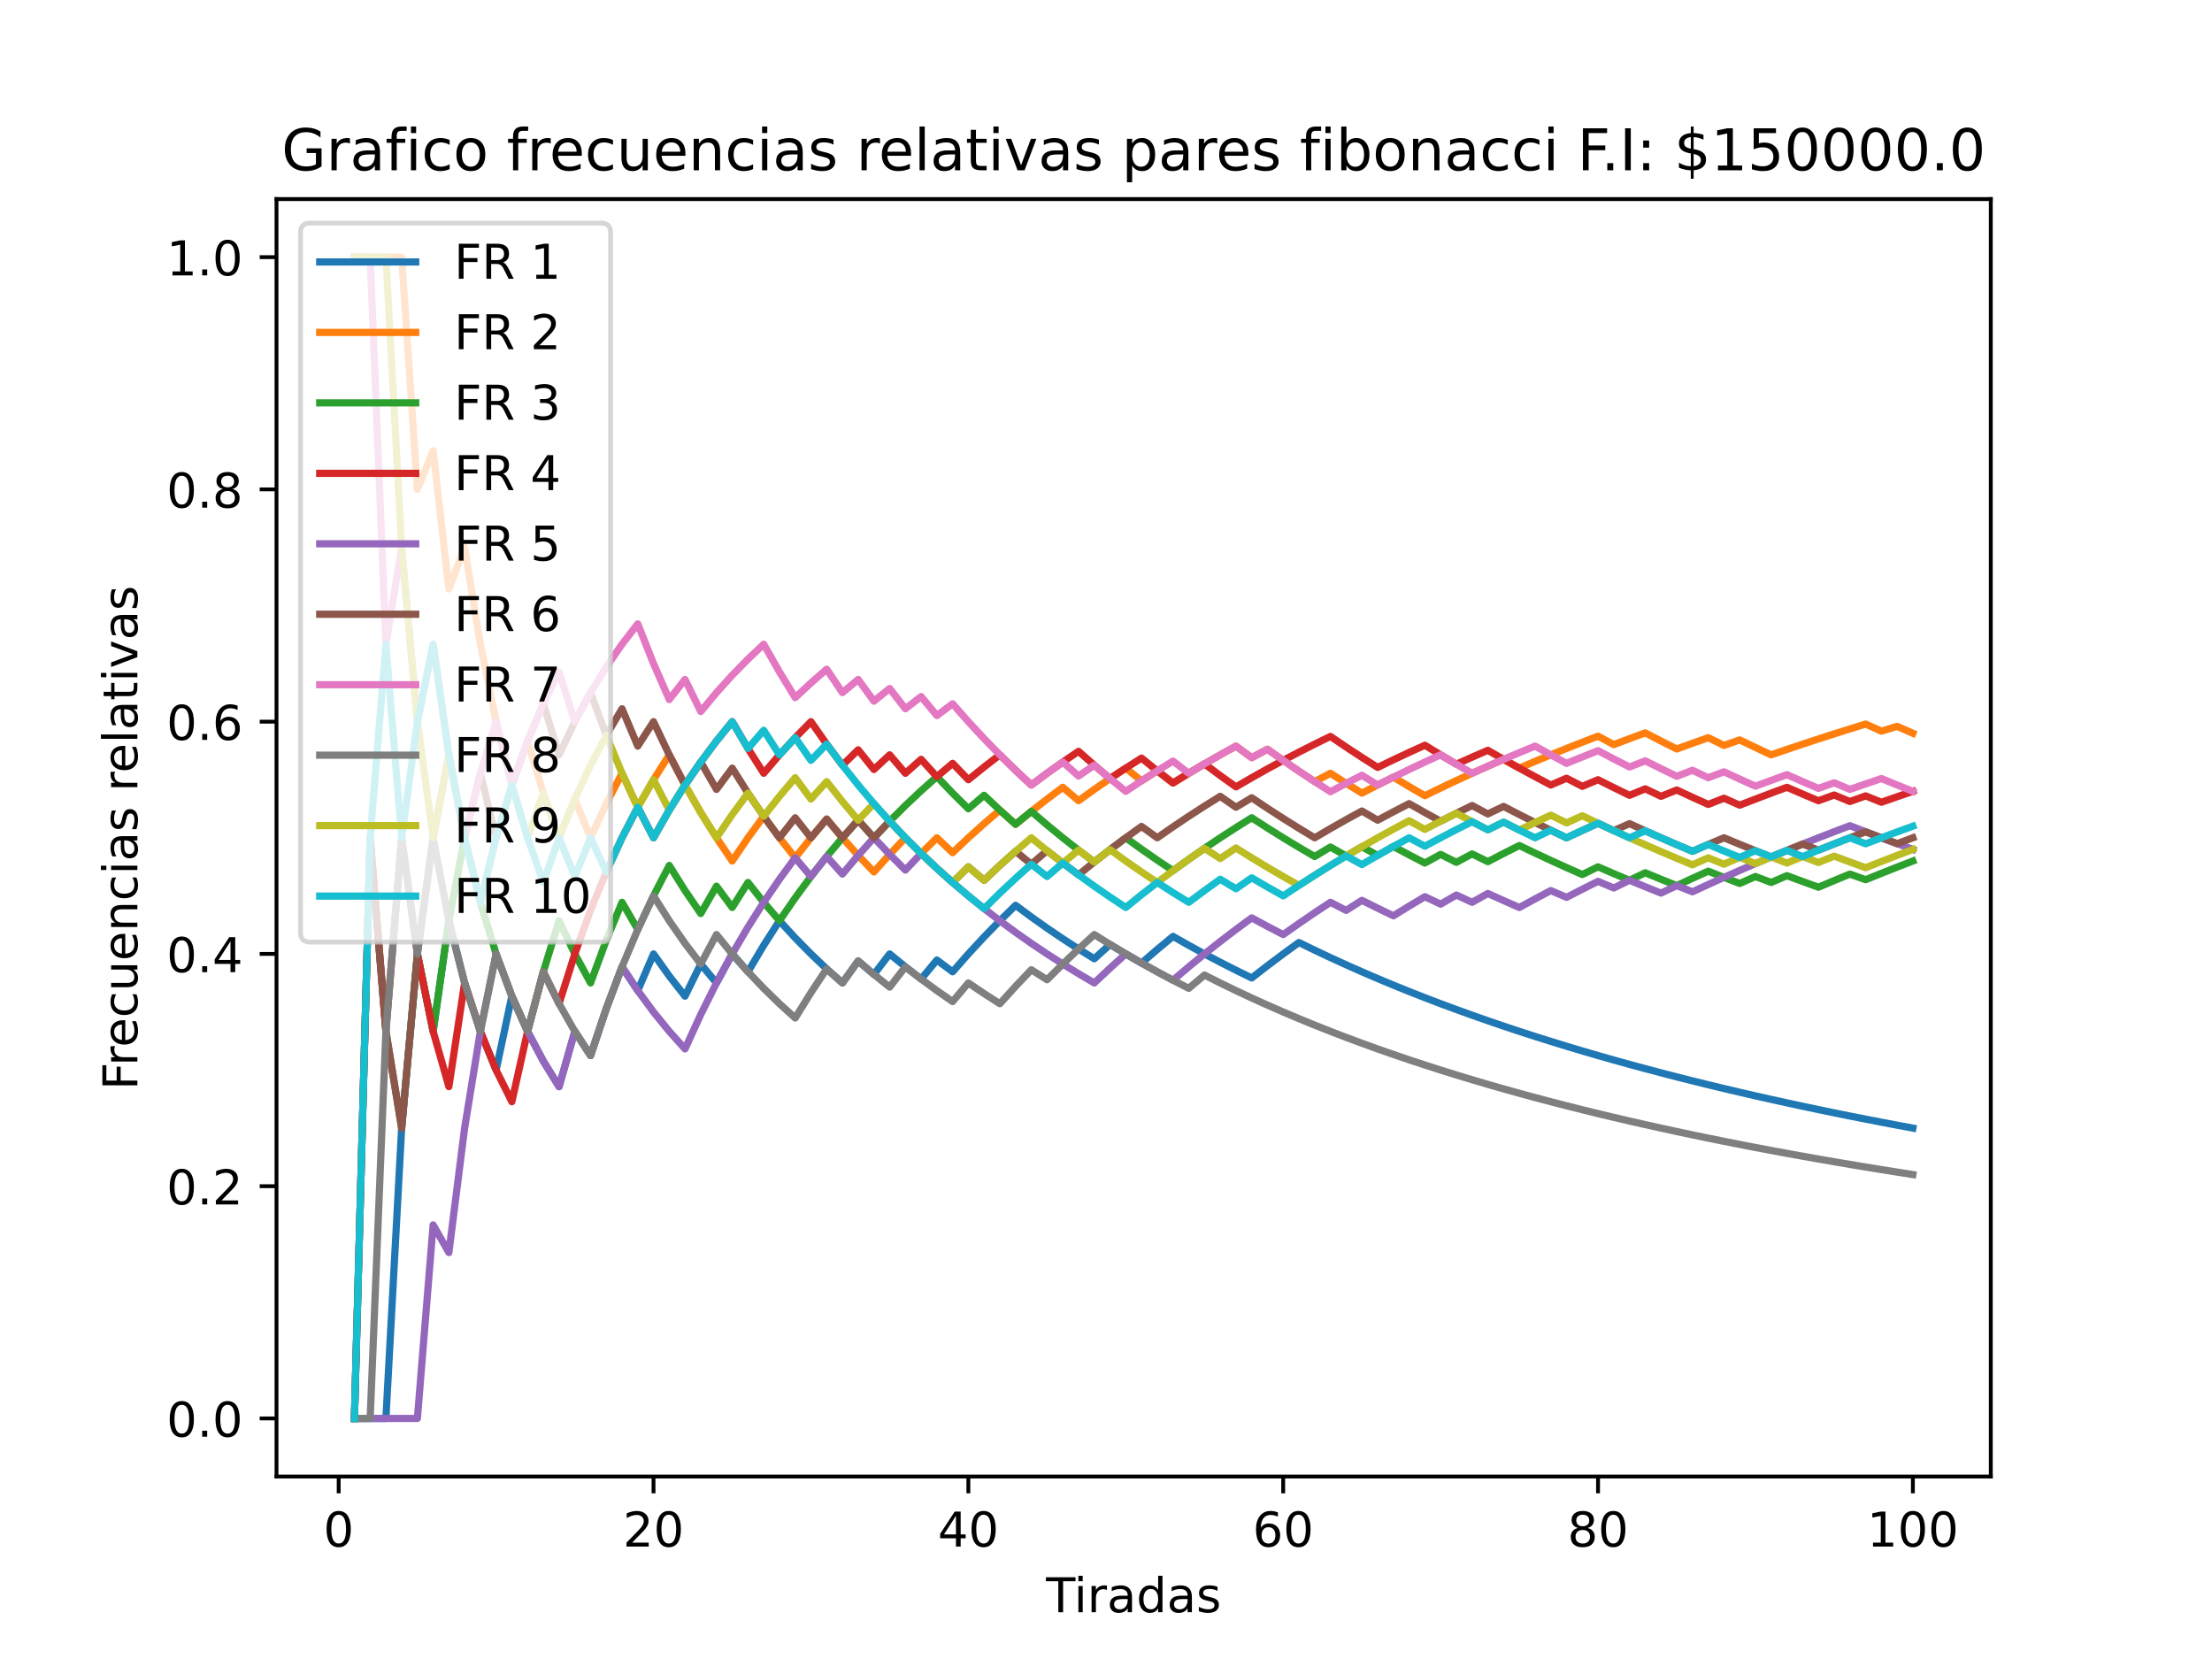 <?xml version="1.0" encoding="utf-8" standalone="no"?>
<!DOCTYPE svg PUBLIC "-//W3C//DTD SVG 1.1//EN"
  "http://www.w3.org/Graphics/SVG/1.1/DTD/svg11.dtd">
<!-- Created with matplotlib (https://matplotlib.org/) -->
<svg height="345.6pt" version="1.1" viewBox="0 0 460.8 345.6" width="460.8pt" xmlns="http://www.w3.org/2000/svg" xmlns:xlink="http://www.w3.org/1999/xlink">
 <defs>
  <style type="text/css">*{stroke-linecap:butt;stroke-linejoin:round;}</style>
 </defs>
 <g id="figure_1">
  <g id="patch_1">
   <path d="M 0 345.6 
L 460.8 345.6 
L 460.8 0 
L 0 0 
z
" style="fill:#ffffff;"/>
  </g>
  <g id="axes_1">
   <g id="patch_2">
    <path d="M 57.6 307.584 
L 414.72 307.584 
L 414.72 41.472 
L 57.6 41.472 
z
" style="fill:#ffffff;"/>
   </g>
   <g id="matplotlib.axis_1">
    <g id="xtick_1">
     <g id="line2d_1">
      <defs>
       <path d="M 0 0 
L 0 3.5 
" id="mc98717c8e4" style="stroke:#000000;stroke-width:0.8;"/>
      </defs>
      <g>
       <use style="stroke:#000000;stroke-width:0.8;" x="70.553" xlink:href="#mc98717c8e4" y="307.584"/>
      </g>
     </g>
     <g id="text_1">
      <!-- 0 -->
      <g transform="translate(67.372 322.182)scale(0.1 -0.1)">
       <defs>
        <path d="M 31.781 66.406 
Q 24.172 66.406 20.328 58.906 
Q 16.5 51.422 16.5 36.375 
Q 16.5 21.391 20.328 13.891 
Q 24.172 6.391 31.781 6.391 
Q 39.453 6.391 43.281 13.891 
Q 47.125 21.391 47.125 36.375 
Q 47.125 51.422 43.281 58.906 
Q 39.453 66.406 31.781 66.406 
z
M 31.781 74.219 
Q 44.047 74.219 50.516 64.516 
Q 56.984 54.828 56.984 36.375 
Q 56.984 17.969 50.516 8.266 
Q 44.047 -1.422 31.781 -1.422 
Q 19.531 -1.422 13.062 8.266 
Q 6.594 17.969 6.594 36.375 
Q 6.594 54.828 13.062 64.516 
Q 19.531 74.219 31.781 74.219 
z
" id="DejaVuSans-48"/>
       </defs>
       <use xlink:href="#DejaVuSans-48"/>
      </g>
     </g>
    </g>
    <g id="xtick_2">
     <g id="line2d_2">
      <g>
       <use style="stroke:#000000;stroke-width:0.8;" x="136.14" xlink:href="#mc98717c8e4" y="307.584"/>
      </g>
     </g>
     <g id="text_2">
      <!-- 20 -->
      <g transform="translate(129.778 322.182)scale(0.1 -0.1)">
       <defs>
        <path d="M 19.188 8.297 
L 53.609 8.297 
L 53.609 0 
L 7.328 0 
L 7.328 8.297 
Q 12.938 14.109 22.625 23.891 
Q 32.328 33.688 34.812 36.531 
Q 39.547 41.844 41.422 45.531 
Q 43.312 49.219 43.312 52.781 
Q 43.312 58.594 39.234 62.25 
Q 35.156 65.922 28.609 65.922 
Q 23.969 65.922 18.812 64.312 
Q 13.672 62.703 7.812 59.422 
L 7.812 69.391 
Q 13.766 71.781 18.938 73 
Q 24.125 74.219 28.422 74.219 
Q 39.75 74.219 46.484 68.547 
Q 53.219 62.891 53.219 53.422 
Q 53.219 48.922 51.531 44.891 
Q 49.859 40.875 45.406 35.406 
Q 44.188 33.984 37.641 27.219 
Q 31.109 20.453 19.188 8.297 
z
" id="DejaVuSans-50"/>
       </defs>
       <use xlink:href="#DejaVuSans-50"/>
       <use x="63.623" xlink:href="#DejaVuSans-48"/>
      </g>
     </g>
    </g>
    <g id="xtick_3">
     <g id="line2d_3">
      <g>
       <use style="stroke:#000000;stroke-width:0.8;" x="201.727" xlink:href="#mc98717c8e4" y="307.584"/>
      </g>
     </g>
     <g id="text_3">
      <!-- 40 -->
      <g transform="translate(195.364 322.182)scale(0.1 -0.1)">
       <defs>
        <path d="M 37.797 64.312 
L 12.891 25.391 
L 37.797 25.391 
z
M 35.203 72.906 
L 47.609 72.906 
L 47.609 25.391 
L 58.016 25.391 
L 58.016 17.188 
L 47.609 17.188 
L 47.609 0 
L 37.797 0 
L 37.797 17.188 
L 4.891 17.188 
L 4.891 26.703 
z
" id="DejaVuSans-52"/>
       </defs>
       <use xlink:href="#DejaVuSans-52"/>
       <use x="63.623" xlink:href="#DejaVuSans-48"/>
      </g>
     </g>
    </g>
    <g id="xtick_4">
     <g id="line2d_4">
      <g>
       <use style="stroke:#000000;stroke-width:0.8;" x="267.314" xlink:href="#mc98717c8e4" y="307.584"/>
      </g>
     </g>
     <g id="text_4">
      <!-- 60 -->
      <g transform="translate(260.951 322.182)scale(0.1 -0.1)">
       <defs>
        <path d="M 33.016 40.375 
Q 26.375 40.375 22.484 35.828 
Q 18.609 31.297 18.609 23.391 
Q 18.609 15.531 22.484 10.953 
Q 26.375 6.391 33.016 6.391 
Q 39.656 6.391 43.531 10.953 
Q 47.406 15.531 47.406 23.391 
Q 47.406 31.297 43.531 35.828 
Q 39.656 40.375 33.016 40.375 
z
M 52.594 71.297 
L 52.594 62.312 
Q 48.875 64.062 45.094 64.984 
Q 41.312 65.922 37.594 65.922 
Q 27.828 65.922 22.672 59.328 
Q 17.531 52.734 16.797 39.406 
Q 19.672 43.656 24.016 45.922 
Q 28.375 48.188 33.594 48.188 
Q 44.578 48.188 50.953 41.516 
Q 57.328 34.859 57.328 23.391 
Q 57.328 12.156 50.688 5.359 
Q 44.047 -1.422 33.016 -1.422 
Q 20.359 -1.422 13.672 8.266 
Q 6.984 17.969 6.984 36.375 
Q 6.984 53.656 15.188 63.938 
Q 23.391 74.219 37.203 74.219 
Q 40.922 74.219 44.703 73.484 
Q 48.484 72.75 52.594 71.297 
z
" id="DejaVuSans-54"/>
       </defs>
       <use xlink:href="#DejaVuSans-54"/>
       <use x="63.623" xlink:href="#DejaVuSans-48"/>
      </g>
     </g>
    </g>
    <g id="xtick_5">
     <g id="line2d_5">
      <g>
       <use style="stroke:#000000;stroke-width:0.8;" x="332.9" xlink:href="#mc98717c8e4" y="307.584"/>
      </g>
     </g>
     <g id="text_5">
      <!-- 80 -->
      <g transform="translate(326.538 322.182)scale(0.1 -0.1)">
       <defs>
        <path d="M 31.781 34.625 
Q 24.75 34.625 20.719 30.859 
Q 16.703 27.094 16.703 20.516 
Q 16.703 13.922 20.719 10.156 
Q 24.75 6.391 31.781 6.391 
Q 38.812 6.391 42.859 10.172 
Q 46.922 13.969 46.922 20.516 
Q 46.922 27.094 42.891 30.859 
Q 38.875 34.625 31.781 34.625 
z
M 21.922 38.812 
Q 15.578 40.375 12.031 44.719 
Q 8.5 49.078 8.5 55.328 
Q 8.5 64.062 14.719 69.141 
Q 20.953 74.219 31.781 74.219 
Q 42.672 74.219 48.875 69.141 
Q 55.078 64.062 55.078 55.328 
Q 55.078 49.078 51.531 44.719 
Q 48 40.375 41.703 38.812 
Q 48.828 37.156 52.797 32.312 
Q 56.781 27.484 56.781 20.516 
Q 56.781 9.906 50.312 4.234 
Q 43.844 -1.422 31.781 -1.422 
Q 19.734 -1.422 13.25 4.234 
Q 6.781 9.906 6.781 20.516 
Q 6.781 27.484 10.781 32.312 
Q 14.797 37.156 21.922 38.812 
z
M 18.312 54.391 
Q 18.312 48.734 21.844 45.562 
Q 25.391 42.391 31.781 42.391 
Q 38.141 42.391 41.719 45.562 
Q 45.312 48.734 45.312 54.391 
Q 45.312 60.062 41.719 63.234 
Q 38.141 66.406 31.781 66.406 
Q 25.391 66.406 21.844 63.234 
Q 18.312 60.062 18.312 54.391 
z
" id="DejaVuSans-56"/>
       </defs>
       <use xlink:href="#DejaVuSans-56"/>
       <use x="63.623" xlink:href="#DejaVuSans-48"/>
      </g>
     </g>
    </g>
    <g id="xtick_6">
     <g id="line2d_6">
      <g>
       <use style="stroke:#000000;stroke-width:0.8;" x="398.487" xlink:href="#mc98717c8e4" y="307.584"/>
      </g>
     </g>
     <g id="text_6">
      <!-- 100 -->
      <g transform="translate(388.944 322.182)scale(0.1 -0.1)">
       <defs>
        <path d="M 12.406 8.297 
L 28.516 8.297 
L 28.516 63.922 
L 10.984 60.406 
L 10.984 69.391 
L 28.422 72.906 
L 38.281 72.906 
L 38.281 8.297 
L 54.391 8.297 
L 54.391 0 
L 12.406 0 
z
" id="DejaVuSans-49"/>
       </defs>
       <use xlink:href="#DejaVuSans-49"/>
       <use x="63.623" xlink:href="#DejaVuSans-48"/>
       <use x="127.246" xlink:href="#DejaVuSans-48"/>
      </g>
     </g>
    </g>
    <g id="text_7">
     <!-- Tiradas -->
     <g transform="translate(217.911 335.861)scale(0.1 -0.1)">
      <defs>
       <path d="M -0.297 72.906 
L 61.375 72.906 
L 61.375 64.594 
L 35.5 64.594 
L 35.5 0 
L 25.594 0 
L 25.594 64.594 
L -0.297 64.594 
z
" id="DejaVuSans-84"/>
       <path d="M 9.422 54.688 
L 18.406 54.688 
L 18.406 0 
L 9.422 0 
z
M 9.422 75.984 
L 18.406 75.984 
L 18.406 64.594 
L 9.422 64.594 
z
" id="DejaVuSans-105"/>
       <path d="M 41.109 46.297 
Q 39.594 47.172 37.812 47.578 
Q 36.031 48 33.891 48 
Q 26.266 48 22.188 43.047 
Q 18.109 38.094 18.109 28.812 
L 18.109 0 
L 9.078 0 
L 9.078 54.688 
L 18.109 54.688 
L 18.109 46.188 
Q 20.953 51.172 25.484 53.578 
Q 30.031 56 36.531 56 
Q 37.453 56 38.578 55.875 
Q 39.703 55.766 41.062 55.516 
z
" id="DejaVuSans-114"/>
       <path d="M 34.281 27.484 
Q 23.391 27.484 19.188 25 
Q 14.984 22.516 14.984 16.5 
Q 14.984 11.719 18.141 8.906 
Q 21.297 6.109 26.703 6.109 
Q 34.188 6.109 38.703 11.406 
Q 43.219 16.703 43.219 25.484 
L 43.219 27.484 
z
M 52.203 31.203 
L 52.203 0 
L 43.219 0 
L 43.219 8.297 
Q 40.141 3.328 35.547 0.953 
Q 30.953 -1.422 24.312 -1.422 
Q 15.922 -1.422 10.953 3.297 
Q 6 8.016 6 15.922 
Q 6 25.141 12.172 29.828 
Q 18.359 34.516 30.609 34.516 
L 43.219 34.516 
L 43.219 35.406 
Q 43.219 41.609 39.141 45 
Q 35.062 48.391 27.688 48.391 
Q 23 48.391 18.547 47.266 
Q 14.109 46.141 10.016 43.891 
L 10.016 52.203 
Q 14.938 54.109 19.578 55.047 
Q 24.219 56 28.609 56 
Q 40.484 56 46.344 49.844 
Q 52.203 43.703 52.203 31.203 
z
" id="DejaVuSans-97"/>
       <path d="M 45.406 46.391 
L 45.406 75.984 
L 54.391 75.984 
L 54.391 0 
L 45.406 0 
L 45.406 8.203 
Q 42.578 3.328 38.25 0.953 
Q 33.938 -1.422 27.875 -1.422 
Q 17.969 -1.422 11.734 6.484 
Q 5.516 14.406 5.516 27.297 
Q 5.516 40.188 11.734 48.094 
Q 17.969 56 27.875 56 
Q 33.938 56 38.25 53.625 
Q 42.578 51.266 45.406 46.391 
z
M 14.797 27.297 
Q 14.797 17.391 18.875 11.75 
Q 22.953 6.109 30.078 6.109 
Q 37.203 6.109 41.297 11.75 
Q 45.406 17.391 45.406 27.297 
Q 45.406 37.203 41.297 42.844 
Q 37.203 48.484 30.078 48.484 
Q 22.953 48.484 18.875 42.844 
Q 14.797 37.203 14.797 27.297 
z
" id="DejaVuSans-100"/>
       <path d="M 44.281 53.078 
L 44.281 44.578 
Q 40.484 46.531 36.375 47.5 
Q 32.281 48.484 27.875 48.484 
Q 21.188 48.484 17.844 46.438 
Q 14.5 44.391 14.5 40.281 
Q 14.5 37.156 16.891 35.375 
Q 19.281 33.594 26.516 31.984 
L 29.594 31.297 
Q 39.156 29.25 43.188 25.516 
Q 47.219 21.781 47.219 15.094 
Q 47.219 7.469 41.188 3.016 
Q 35.156 -1.422 24.609 -1.422 
Q 20.219 -1.422 15.453 -0.562 
Q 10.688 0.297 5.422 2 
L 5.422 11.281 
Q 10.406 8.688 15.234 7.391 
Q 20.062 6.109 24.812 6.109 
Q 31.156 6.109 34.562 8.281 
Q 37.984 10.453 37.984 14.406 
Q 37.984 18.062 35.516 20.016 
Q 33.062 21.969 24.703 23.781 
L 21.578 24.516 
Q 13.234 26.266 9.516 29.906 
Q 5.812 33.547 5.812 39.891 
Q 5.812 47.609 11.281 51.797 
Q 16.75 56 26.812 56 
Q 31.781 56 36.172 55.266 
Q 40.578 54.547 44.281 53.078 
z
" id="DejaVuSans-115"/>
      </defs>
      <use xlink:href="#DejaVuSans-84"/>
      <use x="57.959" xlink:href="#DejaVuSans-105"/>
      <use x="85.742" xlink:href="#DejaVuSans-114"/>
      <use x="126.855" xlink:href="#DejaVuSans-97"/>
      <use x="188.135" xlink:href="#DejaVuSans-100"/>
      <use x="251.611" xlink:href="#DejaVuSans-97"/>
      <use x="312.891" xlink:href="#DejaVuSans-115"/>
     </g>
    </g>
   </g>
   <g id="matplotlib.axis_2">
    <g id="ytick_1">
     <g id="line2d_7">
      <defs>
       <path d="M 0 0 
L -3.5 0 
" id="m5f688ae887" style="stroke:#000000;stroke-width:0.8;"/>
      </defs>
      <g>
       <use style="stroke:#000000;stroke-width:0.8;" x="57.6" xlink:href="#m5f688ae887" y="295.488"/>
      </g>
     </g>
     <g id="text_8">
      <!-- 0.0 -->
      <g transform="translate(34.697 299.287)scale(0.1 -0.1)">
       <defs>
        <path d="M 10.688 12.406 
L 21 12.406 
L 21 0 
L 10.688 0 
z
" id="DejaVuSans-46"/>
       </defs>
       <use xlink:href="#DejaVuSans-48"/>
       <use x="63.623" xlink:href="#DejaVuSans-46"/>
       <use x="95.41" xlink:href="#DejaVuSans-48"/>
      </g>
     </g>
    </g>
    <g id="ytick_2">
     <g id="line2d_8">
      <g>
       <use style="stroke:#000000;stroke-width:0.8;" x="57.6" xlink:href="#m5f688ae887" y="247.104"/>
      </g>
     </g>
     <g id="text_9">
      <!-- 0.2 -->
      <g transform="translate(34.697 250.903)scale(0.1 -0.1)">
       <use xlink:href="#DejaVuSans-48"/>
       <use x="63.623" xlink:href="#DejaVuSans-46"/>
       <use x="95.41" xlink:href="#DejaVuSans-50"/>
      </g>
     </g>
    </g>
    <g id="ytick_3">
     <g id="line2d_9">
      <g>
       <use style="stroke:#000000;stroke-width:0.8;" x="57.6" xlink:href="#m5f688ae887" y="198.72"/>
      </g>
     </g>
     <g id="text_10">
      <!-- 0.4 -->
      <g transform="translate(34.697 202.519)scale(0.1 -0.1)">
       <use xlink:href="#DejaVuSans-48"/>
       <use x="63.623" xlink:href="#DejaVuSans-46"/>
       <use x="95.41" xlink:href="#DejaVuSans-52"/>
      </g>
     </g>
    </g>
    <g id="ytick_4">
     <g id="line2d_10">
      <g>
       <use style="stroke:#000000;stroke-width:0.8;" x="57.6" xlink:href="#m5f688ae887" y="150.336"/>
      </g>
     </g>
     <g id="text_11">
      <!-- 0.6 -->
      <g transform="translate(34.697 154.135)scale(0.1 -0.1)">
       <use xlink:href="#DejaVuSans-48"/>
       <use x="63.623" xlink:href="#DejaVuSans-46"/>
       <use x="95.41" xlink:href="#DejaVuSans-54"/>
      </g>
     </g>
    </g>
    <g id="ytick_5">
     <g id="line2d_11">
      <g>
       <use style="stroke:#000000;stroke-width:0.8;" x="57.6" xlink:href="#m5f688ae887" y="101.952"/>
      </g>
     </g>
     <g id="text_12">
      <!-- 0.8 -->
      <g transform="translate(34.697 105.751)scale(0.1 -0.1)">
       <use xlink:href="#DejaVuSans-48"/>
       <use x="63.623" xlink:href="#DejaVuSans-46"/>
       <use x="95.41" xlink:href="#DejaVuSans-56"/>
      </g>
     </g>
    </g>
    <g id="ytick_6">
     <g id="line2d_12">
      <g>
       <use style="stroke:#000000;stroke-width:0.8;" x="57.6" xlink:href="#m5f688ae887" y="53.568"/>
      </g>
     </g>
     <g id="text_13">
      <!-- 1.0 -->
      <g transform="translate(34.697 57.367)scale(0.1 -0.1)">
       <use xlink:href="#DejaVuSans-49"/>
       <use x="63.623" xlink:href="#DejaVuSans-46"/>
       <use x="95.41" xlink:href="#DejaVuSans-48"/>
      </g>
     </g>
    </g>
    <g id="text_14">
     <!-- Frecuencias relativas -->
     <g transform="translate(28.617 227.07)rotate(-90)scale(0.1 -0.1)">
      <defs>
       <path d="M 9.812 72.906 
L 51.703 72.906 
L 51.703 64.594 
L 19.672 64.594 
L 19.672 43.109 
L 48.578 43.109 
L 48.578 34.812 
L 19.672 34.812 
L 19.672 0 
L 9.812 0 
z
" id="DejaVuSans-70"/>
       <path d="M 56.203 29.594 
L 56.203 25.203 
L 14.891 25.203 
Q 15.484 15.922 20.484 11.062 
Q 25.484 6.203 34.422 6.203 
Q 39.594 6.203 44.453 7.469 
Q 49.312 8.734 54.109 11.281 
L 54.109 2.781 
Q 49.266 0.734 44.188 -0.344 
Q 39.109 -1.422 33.891 -1.422 
Q 20.797 -1.422 13.156 6.188 
Q 5.516 13.812 5.516 26.812 
Q 5.516 40.234 12.766 48.109 
Q 20.016 56 32.328 56 
Q 43.359 56 49.781 48.891 
Q 56.203 41.797 56.203 29.594 
z
M 47.219 32.234 
Q 47.125 39.594 43.094 43.984 
Q 39.062 48.391 32.422 48.391 
Q 24.906 48.391 20.391 44.141 
Q 15.875 39.891 15.188 32.172 
z
" id="DejaVuSans-101"/>
       <path d="M 48.781 52.594 
L 48.781 44.188 
Q 44.969 46.297 41.141 47.344 
Q 37.312 48.391 33.406 48.391 
Q 24.656 48.391 19.812 42.844 
Q 14.984 37.312 14.984 27.297 
Q 14.984 17.281 19.812 11.734 
Q 24.656 6.203 33.406 6.203 
Q 37.312 6.203 41.141 7.25 
Q 44.969 8.297 48.781 10.406 
L 48.781 2.094 
Q 45.016 0.344 40.984 -0.531 
Q 36.969 -1.422 32.422 -1.422 
Q 20.062 -1.422 12.781 6.344 
Q 5.516 14.109 5.516 27.297 
Q 5.516 40.672 12.859 48.328 
Q 20.219 56 33.016 56 
Q 37.156 56 41.109 55.141 
Q 45.062 54.297 48.781 52.594 
z
" id="DejaVuSans-99"/>
       <path d="M 8.5 21.578 
L 8.5 54.688 
L 17.484 54.688 
L 17.484 21.922 
Q 17.484 14.156 20.5 10.266 
Q 23.531 6.391 29.594 6.391 
Q 36.859 6.391 41.078 11.031 
Q 45.312 15.672 45.312 23.688 
L 45.312 54.688 
L 54.297 54.688 
L 54.297 0 
L 45.312 0 
L 45.312 8.406 
Q 42.047 3.422 37.719 1 
Q 33.406 -1.422 27.688 -1.422 
Q 18.266 -1.422 13.375 4.438 
Q 8.5 10.297 8.5 21.578 
z
M 31.109 56 
z
" id="DejaVuSans-117"/>
       <path d="M 54.891 33.016 
L 54.891 0 
L 45.906 0 
L 45.906 32.719 
Q 45.906 40.484 42.875 44.328 
Q 39.844 48.188 33.797 48.188 
Q 26.516 48.188 22.312 43.547 
Q 18.109 38.922 18.109 30.906 
L 18.109 0 
L 9.078 0 
L 9.078 54.688 
L 18.109 54.688 
L 18.109 46.188 
Q 21.344 51.125 25.703 53.562 
Q 30.078 56 35.797 56 
Q 45.219 56 50.047 50.172 
Q 54.891 44.344 54.891 33.016 
z
" id="DejaVuSans-110"/>
       <path id="DejaVuSans-32"/>
       <path d="M 9.422 75.984 
L 18.406 75.984 
L 18.406 0 
L 9.422 0 
z
" id="DejaVuSans-108"/>
       <path d="M 18.312 70.219 
L 18.312 54.688 
L 36.812 54.688 
L 36.812 47.703 
L 18.312 47.703 
L 18.312 18.016 
Q 18.312 11.328 20.141 9.422 
Q 21.969 7.516 27.594 7.516 
L 36.812 7.516 
L 36.812 0 
L 27.594 0 
Q 17.188 0 13.234 3.875 
Q 9.281 7.766 9.281 18.016 
L 9.281 47.703 
L 2.688 47.703 
L 2.688 54.688 
L 9.281 54.688 
L 9.281 70.219 
z
" id="DejaVuSans-116"/>
       <path d="M 2.984 54.688 
L 12.5 54.688 
L 29.594 8.797 
L 46.688 54.688 
L 56.203 54.688 
L 35.688 0 
L 23.484 0 
z
" id="DejaVuSans-118"/>
      </defs>
      <use xlink:href="#DejaVuSans-70"/>
      <use x="50.27" xlink:href="#DejaVuSans-114"/>
      <use x="89.133" xlink:href="#DejaVuSans-101"/>
      <use x="150.656" xlink:href="#DejaVuSans-99"/>
      <use x="205.637" xlink:href="#DejaVuSans-117"/>
      <use x="269.016" xlink:href="#DejaVuSans-101"/>
      <use x="330.539" xlink:href="#DejaVuSans-110"/>
      <use x="393.918" xlink:href="#DejaVuSans-99"/>
      <use x="448.898" xlink:href="#DejaVuSans-105"/>
      <use x="476.682" xlink:href="#DejaVuSans-97"/>
      <use x="537.961" xlink:href="#DejaVuSans-115"/>
      <use x="590.061" xlink:href="#DejaVuSans-32"/>
      <use x="621.848" xlink:href="#DejaVuSans-114"/>
      <use x="660.711" xlink:href="#DejaVuSans-101"/>
      <use x="722.234" xlink:href="#DejaVuSans-108"/>
      <use x="750.018" xlink:href="#DejaVuSans-97"/>
      <use x="811.297" xlink:href="#DejaVuSans-116"/>
      <use x="850.506" xlink:href="#DejaVuSans-105"/>
      <use x="878.289" xlink:href="#DejaVuSans-118"/>
      <use x="937.469" xlink:href="#DejaVuSans-97"/>
      <use x="998.748" xlink:href="#DejaVuSans-115"/>
     </g>
    </g>
   </g>
   <g id="line2d_13">
    <path clip-path="url(#p0418e35e03)" d="M 73.833 295.488 
L 77.112 295.488 
L 80.391 295.488 
L 83.671 235.008 
L 86.95 198.72 
L 90.229 214.848 
L 93.509 191.808 
L 96.788 204.768 
L 100.067 214.848 
L 103.347 222.912 
L 106.626 207.517 
L 109.905 214.848 
L 113.185 221.051 
L 116.464 226.368 
L 119.743 214.848 
L 123.023 219.888 
L 126.302 210.104 
L 129.581 201.408 
L 132.861 206.36 
L 136.14 198.72 
L 139.42 203.328 
L 142.699 207.517 
L 145.978 200.824 
L 149.258 204.768 
L 152.537 198.72 
L 155.816 202.442 
L 159.096 196.928 
L 162.375 191.808 
L 165.654 195.383 
L 168.934 198.72 
L 172.213 201.842 
L 175.492 204.768 
L 178.772 200.186 
L 182.051 202.989 
L 185.33 198.72 
L 188.61 201.408 
L 191.889 203.951 
L 195.168 199.993 
L 198.448 202.442 
L 201.727 198.72 
L 205.006 195.18 
L 208.286 191.808 
L 211.565 188.593 
L 214.844 191.023 
L 218.124 193.344 
L 221.403 195.565 
L 224.682 197.691 
L 227.962 199.728 
L 231.241 196.745 
L 234.52 198.72 
L 237.8 200.617 
L 241.079 197.79 
L 244.358 195.068 
L 247.638 196.928 
L 250.917 198.72 
L 254.196 200.448 
L 257.476 202.115 
L 260.755 203.725 
L 264.034 201.18 
L 267.314 198.72 
L 270.593 196.34 
L 273.872 197.94 
L 277.152 199.488 
L 280.431 200.988 
L 283.71 202.442 
L 286.99 203.852 
L 290.269 205.219 
L 293.548 206.547 
L 296.828 207.836 
L 300.107 209.088 
L 303.386 210.305 
L 306.666 211.488 
L 309.945 212.639 
L 313.224 213.758 
L 316.504 214.848 
L 319.783 215.909 
L 323.062 216.943 
L 326.342 217.95 
L 329.621 218.931 
L 332.9 219.888 
L 336.18 220.821 
L 339.459 221.732 
L 342.739 222.621 
L 346.018 223.488 
L 349.297 224.335 
L 352.577 225.162 
L 355.856 225.971 
L 359.135 226.761 
L 362.415 227.533 
L 365.694 228.288 
L 368.973 229.026 
L 372.253 229.749 
L 375.532 230.456 
L 378.811 231.148 
L 382.091 231.825 
L 385.37 232.488 
L 388.649 233.137 
L 391.929 233.774 
L 395.208 234.397 
L 398.487 235.008 
" style="fill:none;stroke:#1f77b4;stroke-linecap:square;stroke-width:1.5;"/>
   </g>
   <g id="line2d_14">
    <path clip-path="url(#p0418e35e03)" d="M 73.833 53.568 
L 77.112 53.568 
L 80.391 53.568 
L 83.671 53.568 
L 86.95 101.952 
L 90.229 93.888 
L 93.509 122.688 
L 96.788 114.048 
L 100.067 134.208 
L 103.347 150.336 
L 106.626 163.532 
L 109.905 154.368 
L 113.185 165.223 
L 116.464 174.528 
L 119.743 166.464 
L 123.023 174.528 
L 126.302 167.413 
L 129.581 161.088 
L 132.861 168.162 
L 136.14 162.432 
L 139.42 157.248 
L 142.699 163.532 
L 145.978 169.269 
L 149.258 174.528 
L 152.537 179.366 
L 155.816 174.528 
L 159.096 170.048 
L 162.375 174.528 
L 165.654 178.699 
L 168.934 174.528 
L 172.213 170.626 
L 175.492 174.528 
L 178.772 178.193 
L 182.051 181.643 
L 185.33 177.984 
L 188.61 174.528 
L 191.889 177.797 
L 195.168 174.528 
L 198.448 177.63 
L 201.727 174.528 
L 205.006 171.578 
L 208.286 168.768 
L 211.565 171.715 
L 214.844 169.03 
L 218.124 166.464 
L 221.403 164.01 
L 224.682 166.807 
L 227.962 164.448 
L 231.241 162.185 
L 234.52 160.013 
L 237.8 162.669 
L 241.079 160.571 
L 244.358 163.117 
L 247.638 161.088 
L 250.917 159.133 
L 254.196 157.248 
L 257.476 155.429 
L 260.755 157.844 
L 264.034 156.076 
L 267.314 158.4 
L 270.593 160.647 
L 273.872 162.822 
L 277.152 161.088 
L 280.431 163.188 
L 283.71 165.223 
L 286.99 163.532 
L 290.269 161.89 
L 293.548 163.855 
L 296.828 165.763 
L 300.107 164.16 
L 303.386 162.602 
L 306.666 161.088 
L 309.945 159.615 
L 313.224 158.182 
L 316.504 160.013 
L 319.783 158.612 
L 323.062 157.248 
L 326.342 155.919 
L 329.621 154.623 
L 332.9 153.36 
L 336.18 155.115 
L 339.459 153.876 
L 342.739 152.668 
L 346.018 154.368 
L 349.297 156.028 
L 352.577 154.837 
L 355.856 153.673 
L 359.135 155.284 
L 362.415 154.141 
L 365.694 155.712 
L 368.973 157.248 
L 372.253 156.121 
L 375.532 155.018 
L 378.811 153.939 
L 382.091 152.883 
L 385.37 151.848 
L 388.649 150.835 
L 391.929 152.311 
L 395.208 151.313 
L 398.487 152.755 
" style="fill:none;stroke:#ff7f0e;stroke-linecap:square;stroke-width:1.5;"/>
   </g>
   <g id="line2d_15">
    <path clip-path="url(#p0418e35e03)" d="M 73.833 295.488 
L 77.112 174.528 
L 80.391 214.848 
L 83.671 235.008 
L 86.95 198.72 
L 90.229 214.848 
L 93.509 191.808 
L 96.788 174.528 
L 100.067 187.968 
L 103.347 198.72 
L 106.626 207.517 
L 109.905 214.848 
L 113.185 202.442 
L 116.464 191.808 
L 119.743 198.72 
L 123.023 204.768 
L 126.302 195.874 
L 129.581 187.968 
L 132.861 193.627 
L 136.14 186.624 
L 139.42 180.288 
L 142.699 185.524 
L 145.978 190.305 
L 149.258 184.608 
L 152.537 189.043 
L 155.816 183.833 
L 159.096 187.968 
L 162.375 191.808 
L 165.654 187.041 
L 168.934 182.592 
L 172.213 178.43 
L 175.492 174.528 
L 178.772 170.863 
L 182.051 174.528 
L 185.33 171.072 
L 188.61 167.808 
L 191.889 164.72 
L 195.168 161.795 
L 198.448 165.223 
L 201.727 168.48 
L 205.006 165.677 
L 208.286 168.768 
L 211.565 171.715 
L 214.844 169.03 
L 218.124 171.84 
L 221.403 174.528 
L 224.682 177.102 
L 227.962 179.568 
L 231.241 176.997 
L 234.52 174.528 
L 237.8 176.9 
L 241.079 179.18 
L 244.358 181.375 
L 247.638 179.008 
L 250.917 176.727 
L 254.196 174.528 
L 257.476 172.406 
L 260.755 170.357 
L 264.034 172.478 
L 267.314 174.528 
L 270.593 176.511 
L 273.872 178.43 
L 277.152 176.448 
L 280.431 178.308 
L 283.71 176.389 
L 286.99 178.193 
L 290.269 176.333 
L 293.548 178.086 
L 296.828 179.787 
L 300.107 177.984 
L 303.386 179.639 
L 306.666 177.888 
L 309.945 179.499 
L 313.224 177.797 
L 316.504 176.141 
L 319.783 177.711 
L 323.062 179.241 
L 326.342 180.731 
L 329.621 182.184 
L 332.9 180.576 
L 336.18 181.995 
L 339.459 183.379 
L 342.739 181.815 
L 346.018 183.168 
L 349.297 184.489 
L 352.577 182.967 
L 355.856 181.48 
L 359.135 182.775 
L 362.415 184.042 
L 365.694 182.592 
L 368.973 183.833 
L 372.253 182.417 
L 375.532 183.633 
L 378.811 184.822 
L 382.091 183.441 
L 385.37 182.088 
L 388.649 183.257 
L 391.929 181.934 
L 395.208 180.637 
L 398.487 179.366 
" style="fill:none;stroke:#2ca02c;stroke-linecap:square;stroke-width:1.5;"/>
   </g>
   <g id="line2d_16">
    <path clip-path="url(#p0418e35e03)" d="M 73.833 295.488 
L 77.112 174.528 
L 80.391 214.848 
L 83.671 174.528 
L 86.95 198.72 
L 90.229 214.848 
L 93.509 226.368 
L 96.788 204.768 
L 100.067 214.848 
L 103.347 222.912 
L 106.626 229.51 
L 109.905 214.848 
L 113.185 202.442 
L 116.464 209.088 
L 119.743 198.72 
L 123.023 189.648 
L 126.302 181.643 
L 129.581 174.528 
L 132.861 168.162 
L 136.14 174.528 
L 139.42 168.768 
L 142.699 163.532 
L 145.978 158.751 
L 149.258 154.368 
L 152.537 150.336 
L 155.816 155.919 
L 159.096 161.088 
L 162.375 157.248 
L 165.654 153.673 
L 168.934 150.336 
L 172.213 155.018 
L 175.492 159.408 
L 178.772 156.201 
L 182.051 160.297 
L 185.33 157.248 
L 188.61 161.088 
L 191.889 158.182 
L 195.168 161.795 
L 198.448 159.02 
L 201.727 162.432 
L 205.006 159.777 
L 208.286 157.248 
L 211.565 160.463 
L 214.844 163.532 
L 218.124 161.088 
L 221.403 158.751 
L 224.682 156.513 
L 227.962 159.408 
L 231.241 162.185 
L 234.52 160.013 
L 237.8 157.926 
L 241.079 160.571 
L 244.358 163.117 
L 247.638 161.088 
L 250.917 159.133 
L 254.196 161.568 
L 257.476 163.917 
L 260.755 162.015 
L 264.034 160.177 
L 267.314 158.4 
L 270.593 156.681 
L 273.872 155.018 
L 277.152 153.408 
L 280.431 155.628 
L 283.71 157.78 
L 286.99 159.866 
L 290.269 158.28 
L 293.548 156.74 
L 296.828 155.245 
L 300.107 157.248 
L 303.386 159.195 
L 306.666 157.728 
L 309.945 156.301 
L 313.224 158.182 
L 316.504 160.013 
L 319.783 161.795 
L 323.062 163.532 
L 326.342 162.122 
L 329.621 163.81 
L 332.9 162.432 
L 336.18 164.075 
L 339.459 165.677 
L 342.739 164.327 
L 346.018 165.888 
L 349.297 164.567 
L 352.577 166.089 
L 355.856 167.576 
L 359.135 166.281 
L 362.415 167.732 
L 365.694 166.464 
L 368.973 165.223 
L 372.253 164.01 
L 375.532 165.423 
L 378.811 166.807 
L 382.091 165.615 
L 385.37 166.968 
L 388.649 165.799 
L 391.929 167.122 
L 395.208 165.975 
L 398.487 164.851 
" style="fill:none;stroke:#d62728;stroke-linecap:square;stroke-width:1.5;"/>
   </g>
   <g id="line2d_17">
    <path clip-path="url(#p0418e35e03)" d="M 73.833 295.488 
L 77.112 295.488 
L 80.391 295.488 
L 83.671 295.488 
L 86.95 295.488 
L 90.229 255.168 
L 93.509 260.928 
L 96.788 235.008 
L 100.067 214.848 
L 103.347 198.72 
L 106.626 207.517 
L 109.905 214.848 
L 113.185 221.051 
L 116.464 226.368 
L 119.743 214.848 
L 123.023 219.888 
L 126.302 210.104 
L 129.581 201.408 
L 132.861 206.36 
L 136.14 210.816 
L 139.42 214.848 
L 142.699 218.513 
L 145.978 211.342 
L 149.258 204.768 
L 152.537 198.72 
L 155.816 193.137 
L 159.096 187.968 
L 162.375 183.168 
L 165.654 178.699 
L 168.934 182.592 
L 172.213 178.43 
L 175.492 182.088 
L 178.772 178.193 
L 182.051 174.528 
L 185.33 177.984 
L 188.61 181.248 
L 191.889 177.797 
L 195.168 180.894 
L 198.448 183.833 
L 201.727 186.624 
L 205.006 189.279 
L 208.286 191.808 
L 211.565 194.219 
L 214.844 196.521 
L 218.124 198.72 
L 221.403 200.824 
L 224.682 202.838 
L 227.962 204.768 
L 231.241 201.682 
L 234.52 198.72 
L 237.8 200.617 
L 241.079 202.442 
L 244.358 204.197 
L 247.638 201.408 
L 250.917 198.72 
L 254.196 196.128 
L 257.476 193.627 
L 260.755 191.212 
L 264.034 192.98 
L 267.314 194.688 
L 270.593 192.375 
L 273.872 190.136 
L 277.152 187.968 
L 280.431 189.648 
L 283.71 187.554 
L 286.99 189.19 
L 290.269 190.776 
L 293.548 188.759 
L 296.828 186.799 
L 300.107 188.352 
L 303.386 186.454 
L 306.666 187.968 
L 309.945 186.127 
L 313.224 187.605 
L 316.504 189.043 
L 319.783 187.261 
L 323.062 185.524 
L 326.342 186.934 
L 329.621 185.246 
L 332.9 183.6 
L 336.18 184.981 
L 339.459 183.379 
L 342.739 184.729 
L 346.018 186.048 
L 349.297 184.489 
L 352.577 185.78 
L 355.856 184.26 
L 359.135 182.775 
L 362.415 181.324 
L 365.694 179.904 
L 368.973 178.516 
L 372.253 177.158 
L 375.532 175.829 
L 378.811 174.528 
L 382.091 173.255 
L 385.37 172.008 
L 388.649 173.281 
L 391.929 174.528 
L 395.208 175.75 
L 398.487 176.947 
" style="fill:none;stroke:#9467bd;stroke-linecap:square;stroke-width:1.5;"/>
   </g>
   <g id="line2d_18">
    <path clip-path="url(#p0418e35e03)" d="M 73.833 295.488 
L 77.112 174.528 
L 80.391 214.848 
L 83.671 235.008 
L 86.95 198.72 
L 90.229 174.528 
L 93.509 157.248 
L 96.788 174.528 
L 100.067 161.088 
L 103.347 174.528 
L 106.626 163.532 
L 109.905 154.368 
L 113.185 146.614 
L 116.464 157.248 
L 119.743 150.336 
L 123.023 144.288 
L 126.302 153.182 
L 129.581 147.648 
L 132.861 155.429 
L 136.14 150.336 
L 139.42 157.248 
L 142.699 163.532 
L 145.978 158.751 
L 149.258 164.448 
L 152.537 160.013 
L 155.816 165.223 
L 159.096 170.048 
L 162.375 174.528 
L 165.654 170.357 
L 168.934 174.528 
L 172.213 170.626 
L 175.492 174.528 
L 178.772 170.863 
L 182.051 174.528 
L 185.33 171.072 
L 188.61 174.528 
L 191.889 177.797 
L 195.168 180.894 
L 198.448 183.833 
L 201.727 180.576 
L 205.006 183.379 
L 208.286 180.288 
L 211.565 177.341 
L 214.844 180.026 
L 218.124 177.216 
L 221.403 179.787 
L 224.682 182.249 
L 227.962 179.568 
L 231.241 176.997 
L 234.52 174.528 
L 237.8 172.156 
L 241.079 174.528 
L 244.358 172.246 
L 247.638 170.048 
L 250.917 167.93 
L 254.196 165.888 
L 257.476 168.162 
L 260.755 166.186 
L 264.034 168.377 
L 267.314 170.496 
L 270.593 172.545 
L 273.872 174.528 
L 277.152 172.608 
L 280.431 170.748 
L 283.71 168.945 
L 286.99 170.863 
L 290.269 169.112 
L 293.548 167.413 
L 296.828 169.269 
L 300.107 171.072 
L 303.386 169.417 
L 306.666 167.808 
L 309.945 169.557 
L 313.224 167.99 
L 316.504 169.69 
L 319.783 171.345 
L 323.062 172.957 
L 326.342 174.528 
L 329.621 172.997 
L 332.9 171.504 
L 336.18 173.035 
L 339.459 171.578 
L 342.739 173.071 
L 346.018 174.528 
L 349.297 175.951 
L 352.577 177.341 
L 355.856 175.918 
L 359.135 174.528 
L 362.415 175.887 
L 365.694 177.216 
L 368.973 178.516 
L 372.253 177.158 
L 375.532 175.829 
L 378.811 177.102 
L 382.091 175.801 
L 385.37 174.528 
L 388.649 173.281 
L 391.929 174.528 
L 395.208 175.75 
L 398.487 174.528 
" style="fill:none;stroke:#8c564b;stroke-linecap:square;stroke-width:1.5;"/>
   </g>
   <g id="line2d_19">
    <path clip-path="url(#p0418e35e03)" d="M 73.833 53.568 
L 77.112 53.568 
L 80.391 134.208 
L 83.671 114.048 
L 86.95 150.336 
L 90.229 134.208 
L 93.509 157.248 
L 96.788 174.528 
L 100.067 161.088 
L 103.347 150.336 
L 106.626 163.532 
L 109.905 154.368 
L 113.185 146.614 
L 116.464 139.968 
L 119.743 150.336 
L 123.023 144.288 
L 126.302 138.952 
L 129.581 134.208 
L 132.861 129.964 
L 136.14 138.24 
L 139.42 145.728 
L 142.699 141.539 
L 145.978 148.232 
L 149.258 144.288 
L 152.537 140.659 
L 155.816 137.31 
L 159.096 134.208 
L 162.375 139.968 
L 165.654 145.331 
L 168.934 142.272 
L 172.213 139.411 
L 175.492 144.288 
L 178.772 141.539 
L 182.051 146.067 
L 185.33 143.424 
L 188.61 147.648 
L 191.889 145.105 
L 195.168 149.063 
L 198.448 146.614 
L 201.727 150.336 
L 205.006 153.876 
L 208.286 157.248 
L 211.565 160.463 
L 214.844 163.532 
L 218.124 161.088 
L 221.403 158.751 
L 224.682 161.66 
L 227.962 159.408 
L 231.241 162.185 
L 234.52 164.851 
L 237.8 162.669 
L 241.079 160.571 
L 244.358 158.552 
L 247.638 161.088 
L 250.917 159.133 
L 254.196 157.248 
L 257.476 155.429 
L 260.755 157.844 
L 264.034 156.076 
L 267.314 158.4 
L 270.593 160.647 
L 273.872 162.822 
L 277.152 164.928 
L 280.431 163.188 
L 283.71 161.502 
L 286.99 163.532 
L 290.269 161.89 
L 293.548 160.297 
L 296.828 158.751 
L 300.107 157.248 
L 303.386 159.195 
L 306.666 161.088 
L 309.945 159.615 
L 313.224 158.182 
L 316.504 156.787 
L 319.783 155.429 
L 323.062 157.248 
L 326.342 159.02 
L 329.621 157.685 
L 332.9 156.384 
L 336.18 158.101 
L 339.459 159.777 
L 342.739 158.497 
L 346.018 160.128 
L 349.297 161.72 
L 352.577 160.463 
L 355.856 162.015 
L 359.135 160.783 
L 362.415 162.296 
L 365.694 163.776 
L 368.973 162.565 
L 372.253 161.38 
L 375.532 162.822 
L 378.811 164.234 
L 382.091 163.069 
L 385.37 164.448 
L 388.649 163.305 
L 391.929 162.185 
L 395.208 163.532 
L 398.487 164.851 
" style="fill:none;stroke:#e377c2;stroke-linecap:square;stroke-width:1.5;"/>
   </g>
   <g id="line2d_20">
    <path clip-path="url(#p0418e35e03)" d="M 73.833 295.488 
L 77.112 295.488 
L 80.391 214.848 
L 83.671 174.528 
L 86.95 198.72 
L 90.229 174.528 
L 93.509 191.808 
L 96.788 204.768 
L 100.067 214.848 
L 103.347 198.72 
L 106.626 207.517 
L 109.905 214.848 
L 113.185 202.442 
L 116.464 209.088 
L 119.743 214.848 
L 123.023 219.888 
L 126.302 210.104 
L 129.581 201.408 
L 132.861 193.627 
L 136.14 186.624 
L 139.42 191.808 
L 142.699 196.521 
L 145.978 200.824 
L 149.258 194.688 
L 152.537 198.72 
L 155.816 202.442 
L 159.096 205.888 
L 162.375 209.088 
L 165.654 212.067 
L 168.934 206.784 
L 172.213 201.842 
L 175.492 204.768 
L 178.772 200.186 
L 182.051 202.989 
L 185.33 205.632 
L 188.61 201.408 
L 191.889 203.951 
L 195.168 206.36 
L 198.448 208.645 
L 201.727 204.768 
L 205.006 206.981 
L 208.286 209.088 
L 211.565 205.471 
L 214.844 202.019 
L 218.124 204.096 
L 221.403 200.824 
L 224.682 197.691 
L 227.962 194.688 
L 231.241 196.745 
L 234.52 198.72 
L 237.8 200.617 
L 241.079 202.442 
L 244.358 204.197 
L 247.638 205.888 
L 250.917 203.119 
L 254.196 204.768 
L 257.476 206.36 
L 260.755 207.896 
L 264.034 209.381 
L 267.314 210.816 
L 270.593 212.204 
L 273.872 213.547 
L 277.152 214.848 
L 280.431 216.108 
L 283.71 217.329 
L 286.99 218.513 
L 290.269 219.662 
L 293.548 220.777 
L 296.828 221.86 
L 300.107 222.912 
L 303.386 223.934 
L 306.666 224.928 
L 309.945 225.895 
L 313.224 226.835 
L 316.504 227.75 
L 319.783 228.642 
L 323.062 229.51 
L 326.342 230.356 
L 329.621 231.18 
L 332.9 231.984 
L 336.18 232.768 
L 339.459 233.533 
L 342.739 234.279 
L 346.018 235.008 
L 349.297 235.72 
L 352.577 236.415 
L 355.856 237.094 
L 359.135 237.757 
L 362.415 238.406 
L 365.694 239.04 
L 368.973 239.66 
L 372.253 240.267 
L 375.532 240.861 
L 378.811 241.442 
L 382.091 242.011 
L 385.37 242.568 
L 388.649 243.114 
L 391.929 243.648 
L 395.208 244.172 
L 398.487 244.685 
" style="fill:none;stroke:#7f7f7f;stroke-linecap:square;stroke-width:1.5;"/>
   </g>
   <g id="line2d_21">
    <path clip-path="url(#p0418e35e03)" d="M 73.833 53.568 
L 77.112 53.568 
L 80.391 53.568 
L 83.671 114.048 
L 86.95 150.336 
L 90.229 174.528 
L 93.509 157.248 
L 96.788 174.528 
L 100.067 187.968 
L 103.347 174.528 
L 106.626 163.532 
L 109.905 174.528 
L 113.185 165.223 
L 116.464 174.528 
L 119.743 166.464 
L 123.023 159.408 
L 126.302 153.182 
L 129.581 161.088 
L 132.861 168.162 
L 136.14 162.432 
L 139.42 168.768 
L 142.699 163.532 
L 145.978 169.269 
L 149.258 174.528 
L 152.537 169.69 
L 155.816 165.223 
L 159.096 170.048 
L 162.375 165.888 
L 165.654 162.015 
L 168.934 166.464 
L 172.213 162.822 
L 175.492 166.968 
L 178.772 170.863 
L 182.051 167.413 
L 185.33 171.072 
L 188.61 174.528 
L 191.889 177.797 
L 195.168 180.894 
L 198.448 183.833 
L 201.727 180.576 
L 205.006 183.379 
L 208.286 180.288 
L 211.565 177.341 
L 214.844 174.528 
L 218.124 177.216 
L 221.403 179.787 
L 224.682 177.102 
L 227.962 179.568 
L 231.241 176.997 
L 234.52 179.366 
L 237.8 181.643 
L 241.079 183.833 
L 244.358 181.375 
L 247.638 179.008 
L 250.917 176.727 
L 254.196 178.848 
L 257.476 176.65 
L 260.755 178.699 
L 264.034 180.679 
L 267.314 182.592 
L 270.593 184.443 
L 273.872 182.332 
L 277.152 180.288 
L 280.431 178.308 
L 283.71 176.389 
L 286.99 174.528 
L 290.269 172.723 
L 293.548 170.97 
L 296.828 172.775 
L 300.107 171.072 
L 303.386 169.417 
L 306.666 171.168 
L 309.945 172.871 
L 313.224 171.259 
L 316.504 172.915 
L 319.783 171.345 
L 323.062 169.815 
L 326.342 171.426 
L 329.621 169.935 
L 332.9 171.504 
L 336.18 173.035 
L 339.459 174.528 
L 342.739 175.985 
L 346.018 177.408 
L 349.297 178.797 
L 352.577 180.154 
L 355.856 178.699 
L 359.135 180.026 
L 362.415 178.605 
L 365.694 179.904 
L 368.973 178.516 
L 372.253 179.787 
L 375.532 178.43 
L 378.811 179.675 
L 382.091 178.348 
L 385.37 179.568 
L 388.649 180.763 
L 391.929 179.465 
L 395.208 178.193 
L 398.487 176.947 
" style="fill:none;stroke:#bcbd22;stroke-linecap:square;stroke-width:1.5;"/>
   </g>
   <g id="line2d_22">
    <path clip-path="url(#p0418e35e03)" d="M 73.833 295.488 
L 77.112 174.528 
L 80.391 134.208 
L 83.671 174.528 
L 86.95 150.336 
L 90.229 134.208 
L 93.509 157.248 
L 96.788 174.528 
L 100.067 187.968 
L 103.347 174.528 
L 106.626 163.532 
L 109.905 174.528 
L 113.185 183.833 
L 116.464 174.528 
L 119.743 182.592 
L 123.023 174.528 
L 126.302 181.643 
L 129.581 174.528 
L 132.861 168.162 
L 136.14 174.528 
L 139.42 168.768 
L 142.699 163.532 
L 145.978 158.751 
L 149.258 154.368 
L 152.537 150.336 
L 155.816 155.919 
L 159.096 152.128 
L 162.375 157.248 
L 165.654 153.673 
L 168.934 158.4 
L 172.213 155.018 
L 175.492 159.408 
L 178.772 163.532 
L 182.051 167.413 
L 185.33 171.072 
L 188.61 174.528 
L 191.889 177.797 
L 195.168 180.894 
L 198.448 183.833 
L 201.727 186.624 
L 205.006 189.279 
L 208.286 186.048 
L 211.565 182.967 
L 214.844 180.026 
L 218.124 182.592 
L 221.403 179.787 
L 224.682 182.249 
L 227.962 184.608 
L 231.241 186.871 
L 234.52 189.043 
L 237.8 186.387 
L 241.079 183.833 
L 244.358 185.939 
L 247.638 187.968 
L 250.917 185.524 
L 254.196 183.168 
L 257.476 185.139 
L 260.755 182.87 
L 264.034 184.779 
L 267.314 186.624 
L 270.593 184.443 
L 273.872 182.332 
L 277.152 180.288 
L 280.431 178.308 
L 283.71 180.111 
L 286.99 178.193 
L 290.269 176.333 
L 293.548 174.528 
L 296.828 176.281 
L 300.107 174.528 
L 303.386 172.824 
L 306.666 171.168 
L 309.945 172.871 
L 313.224 171.259 
L 316.504 172.915 
L 319.783 174.528 
L 323.062 172.957 
L 326.342 174.528 
L 329.621 172.997 
L 332.9 171.504 
L 336.18 173.035 
L 339.459 174.528 
L 342.739 173.071 
L 346.018 174.528 
L 349.297 175.951 
L 352.577 177.341 
L 355.856 175.918 
L 359.135 177.277 
L 362.415 178.605 
L 365.694 177.216 
L 368.973 178.516 
L 372.253 177.158 
L 375.532 178.43 
L 378.811 177.102 
L 382.091 175.801 
L 385.37 174.528 
L 388.649 175.775 
L 391.929 174.528 
L 395.208 173.306 
L 398.487 172.109 
" style="fill:none;stroke:#17becf;stroke-linecap:square;stroke-width:1.5;"/>
   </g>
   <g id="patch_3">
    <path d="M 57.6 307.584 
L 57.6 41.472 
" style="fill:none;stroke:#000000;stroke-linecap:square;stroke-linejoin:miter;stroke-width:0.8;"/>
   </g>
   <g id="patch_4">
    <path d="M 414.72 307.584 
L 414.72 41.472 
" style="fill:none;stroke:#000000;stroke-linecap:square;stroke-linejoin:miter;stroke-width:0.8;"/>
   </g>
   <g id="patch_5">
    <path d="M 57.6 307.584 
L 414.72 307.584 
" style="fill:none;stroke:#000000;stroke-linecap:square;stroke-linejoin:miter;stroke-width:0.8;"/>
   </g>
   <g id="patch_6">
    <path d="M 57.6 41.472 
L 414.72 41.472 
" style="fill:none;stroke:#000000;stroke-linecap:square;stroke-linejoin:miter;stroke-width:0.8;"/>
   </g>
   <g id="text_15">
    <!-- Grafico frecuencias relativas pares fibonacci F.I: $150000.0 -->
    <g transform="translate(58.67 35.472)scale(0.12 -0.12)">
     <defs>
      <path d="M 59.516 10.406 
L 59.516 29.984 
L 43.406 29.984 
L 43.406 38.094 
L 69.281 38.094 
L 69.281 6.781 
Q 63.578 2.734 56.688 0.656 
Q 49.812 -1.422 42 -1.422 
Q 24.906 -1.422 15.25 8.562 
Q 5.609 18.562 5.609 36.375 
Q 5.609 54.25 15.25 64.234 
Q 24.906 74.219 42 74.219 
Q 49.125 74.219 55.547 72.453 
Q 61.969 70.703 67.391 67.281 
L 67.391 56.781 
Q 61.922 61.422 55.766 63.766 
Q 49.609 66.109 42.828 66.109 
Q 29.438 66.109 22.719 58.641 
Q 16.016 51.172 16.016 36.375 
Q 16.016 21.625 22.719 14.156 
Q 29.438 6.688 42.828 6.688 
Q 48.047 6.688 52.141 7.594 
Q 56.25 8.5 59.516 10.406 
z
" id="DejaVuSans-71"/>
      <path d="M 37.109 75.984 
L 37.109 68.5 
L 28.516 68.5 
Q 23.688 68.5 21.797 66.547 
Q 19.922 64.594 19.922 59.516 
L 19.922 54.688 
L 34.719 54.688 
L 34.719 47.703 
L 19.922 47.703 
L 19.922 0 
L 10.891 0 
L 10.891 47.703 
L 2.297 47.703 
L 2.297 54.688 
L 10.891 54.688 
L 10.891 58.5 
Q 10.891 67.625 15.141 71.797 
Q 19.391 75.984 28.609 75.984 
z
" id="DejaVuSans-102"/>
      <path d="M 30.609 48.391 
Q 23.391 48.391 19.188 42.75 
Q 14.984 37.109 14.984 27.297 
Q 14.984 17.484 19.156 11.844 
Q 23.344 6.203 30.609 6.203 
Q 37.797 6.203 41.984 11.859 
Q 46.188 17.531 46.188 27.297 
Q 46.188 37.016 41.984 42.703 
Q 37.797 48.391 30.609 48.391 
z
M 30.609 56 
Q 42.328 56 49.016 48.375 
Q 55.719 40.766 55.719 27.297 
Q 55.719 13.875 49.016 6.219 
Q 42.328 -1.422 30.609 -1.422 
Q 18.844 -1.422 12.172 6.219 
Q 5.516 13.875 5.516 27.297 
Q 5.516 40.766 12.172 48.375 
Q 18.844 56 30.609 56 
z
" id="DejaVuSans-111"/>
      <path d="M 18.109 8.203 
L 18.109 -20.797 
L 9.078 -20.797 
L 9.078 54.688 
L 18.109 54.688 
L 18.109 46.391 
Q 20.953 51.266 25.266 53.625 
Q 29.594 56 35.594 56 
Q 45.562 56 51.781 48.094 
Q 58.016 40.188 58.016 27.297 
Q 58.016 14.406 51.781 6.484 
Q 45.562 -1.422 35.594 -1.422 
Q 29.594 -1.422 25.266 0.953 
Q 20.953 3.328 18.109 8.203 
z
M 48.688 27.297 
Q 48.688 37.203 44.609 42.844 
Q 40.531 48.484 33.406 48.484 
Q 26.266 48.484 22.188 42.844 
Q 18.109 37.203 18.109 27.297 
Q 18.109 17.391 22.188 11.75 
Q 26.266 6.109 33.406 6.109 
Q 40.531 6.109 44.609 11.75 
Q 48.688 17.391 48.688 27.297 
z
" id="DejaVuSans-112"/>
      <path d="M 48.688 27.297 
Q 48.688 37.203 44.609 42.844 
Q 40.531 48.484 33.406 48.484 
Q 26.266 48.484 22.188 42.844 
Q 18.109 37.203 18.109 27.297 
Q 18.109 17.391 22.188 11.75 
Q 26.266 6.109 33.406 6.109 
Q 40.531 6.109 44.609 11.75 
Q 48.688 17.391 48.688 27.297 
z
M 18.109 46.391 
Q 20.953 51.266 25.266 53.625 
Q 29.594 56 35.594 56 
Q 45.562 56 51.781 48.094 
Q 58.016 40.188 58.016 27.297 
Q 58.016 14.406 51.781 6.484 
Q 45.562 -1.422 35.594 -1.422 
Q 29.594 -1.422 25.266 0.953 
Q 20.953 3.328 18.109 8.203 
L 18.109 0 
L 9.078 0 
L 9.078 75.984 
L 18.109 75.984 
z
" id="DejaVuSans-98"/>
      <path d="M 9.812 72.906 
L 19.672 72.906 
L 19.672 0 
L 9.812 0 
z
" id="DejaVuSans-73"/>
      <path d="M 11.719 12.406 
L 22.016 12.406 
L 22.016 0 
L 11.719 0 
z
M 11.719 51.703 
L 22.016 51.703 
L 22.016 39.312 
L 11.719 39.312 
z
" id="DejaVuSans-58"/>
      <path d="M 33.797 -14.703 
L 28.906 -14.703 
L 28.859 0 
Q 23.734 0.094 18.609 1.188 
Q 13.484 2.297 8.297 4.5 
L 8.297 13.281 
Q 13.281 10.156 18.375 8.562 
Q 23.484 6.984 28.906 6.938 
L 28.906 29.203 
Q 18.109 30.953 13.203 35.156 
Q 8.297 39.359 8.297 46.688 
Q 8.297 54.641 13.625 59.219 
Q 18.953 63.812 28.906 64.5 
L 28.906 75.984 
L 33.797 75.984 
L 33.797 64.656 
Q 38.328 64.453 42.578 63.688 
Q 46.828 62.938 50.875 61.625 
L 50.875 53.078 
Q 46.828 55.125 42.547 56.25 
Q 38.281 57.375 33.797 57.562 
L 33.797 36.719 
Q 44.875 35.016 50.094 30.609 
Q 55.328 26.219 55.328 18.609 
Q 55.328 10.359 49.781 5.594 
Q 44.234 0.828 33.797 0.094 
z
M 28.906 37.594 
L 28.906 57.625 
Q 23.25 56.984 20.266 54.391 
Q 17.281 51.812 17.281 47.516 
Q 17.281 43.312 20.031 40.969 
Q 22.797 38.625 28.906 37.594 
z
M 33.797 28.219 
L 33.797 7.078 
Q 39.984 7.906 43.141 10.594 
Q 46.297 13.281 46.297 17.672 
Q 46.297 21.969 43.281 24.5 
Q 40.281 27.047 33.797 28.219 
z
" id="DejaVuSans-36"/>
      <path d="M 10.797 72.906 
L 49.516 72.906 
L 49.516 64.594 
L 19.828 64.594 
L 19.828 46.734 
Q 21.969 47.469 24.109 47.828 
Q 26.266 48.188 28.422 48.188 
Q 40.625 48.188 47.75 41.5 
Q 54.891 34.812 54.891 23.391 
Q 54.891 11.625 47.562 5.094 
Q 40.234 -1.422 26.906 -1.422 
Q 22.312 -1.422 17.547 -0.641 
Q 12.797 0.141 7.719 1.703 
L 7.719 11.625 
Q 12.109 9.234 16.797 8.062 
Q 21.484 6.891 26.703 6.891 
Q 35.156 6.891 40.078 11.328 
Q 45.016 15.766 45.016 23.391 
Q 45.016 31 40.078 35.438 
Q 35.156 39.891 26.703 39.891 
Q 22.75 39.891 18.812 39.016 
Q 14.891 38.141 10.797 36.281 
z
" id="DejaVuSans-53"/>
     </defs>
     <use xlink:href="#DejaVuSans-71"/>
     <use x="77.49" xlink:href="#DejaVuSans-114"/>
     <use x="118.604" xlink:href="#DejaVuSans-97"/>
     <use x="179.883" xlink:href="#DejaVuSans-102"/>
     <use x="215.088" xlink:href="#DejaVuSans-105"/>
     <use x="242.871" xlink:href="#DejaVuSans-99"/>
     <use x="297.852" xlink:href="#DejaVuSans-111"/>
     <use x="359.033" xlink:href="#DejaVuSans-32"/>
     <use x="390.82" xlink:href="#DejaVuSans-102"/>
     <use x="426.025" xlink:href="#DejaVuSans-114"/>
     <use x="464.889" xlink:href="#DejaVuSans-101"/>
     <use x="526.412" xlink:href="#DejaVuSans-99"/>
     <use x="581.393" xlink:href="#DejaVuSans-117"/>
     <use x="644.771" xlink:href="#DejaVuSans-101"/>
     <use x="706.295" xlink:href="#DejaVuSans-110"/>
     <use x="769.674" xlink:href="#DejaVuSans-99"/>
     <use x="824.654" xlink:href="#DejaVuSans-105"/>
     <use x="852.438" xlink:href="#DejaVuSans-97"/>
     <use x="913.717" xlink:href="#DejaVuSans-115"/>
     <use x="965.816" xlink:href="#DejaVuSans-32"/>
     <use x="997.604" xlink:href="#DejaVuSans-114"/>
     <use x="1036.467" xlink:href="#DejaVuSans-101"/>
     <use x="1097.99" xlink:href="#DejaVuSans-108"/>
     <use x="1125.773" xlink:href="#DejaVuSans-97"/>
     <use x="1187.053" xlink:href="#DejaVuSans-116"/>
     <use x="1226.262" xlink:href="#DejaVuSans-105"/>
     <use x="1254.045" xlink:href="#DejaVuSans-118"/>
     <use x="1313.225" xlink:href="#DejaVuSans-97"/>
     <use x="1374.504" xlink:href="#DejaVuSans-115"/>
     <use x="1426.604" xlink:href="#DejaVuSans-32"/>
     <use x="1458.391" xlink:href="#DejaVuSans-112"/>
     <use x="1521.867" xlink:href="#DejaVuSans-97"/>
     <use x="1583.146" xlink:href="#DejaVuSans-114"/>
     <use x="1622.01" xlink:href="#DejaVuSans-101"/>
     <use x="1683.533" xlink:href="#DejaVuSans-115"/>
     <use x="1735.633" xlink:href="#DejaVuSans-32"/>
     <use x="1767.42" xlink:href="#DejaVuSans-102"/>
     <use x="1802.625" xlink:href="#DejaVuSans-105"/>
     <use x="1830.408" xlink:href="#DejaVuSans-98"/>
     <use x="1893.885" xlink:href="#DejaVuSans-111"/>
     <use x="1955.066" xlink:href="#DejaVuSans-110"/>
     <use x="2018.445" xlink:href="#DejaVuSans-97"/>
     <use x="2079.725" xlink:href="#DejaVuSans-99"/>
     <use x="2134.705" xlink:href="#DejaVuSans-99"/>
     <use x="2189.686" xlink:href="#DejaVuSans-105"/>
     <use x="2217.469" xlink:href="#DejaVuSans-32"/>
     <use x="2249.256" xlink:href="#DejaVuSans-70"/>
     <use x="2290.65" xlink:href="#DejaVuSans-46"/>
     <use x="2322.438" xlink:href="#DejaVuSans-73"/>
     <use x="2351.93" xlink:href="#DejaVuSans-58"/>
     <use x="2385.621" xlink:href="#DejaVuSans-32"/>
     <use x="2417.408" xlink:href="#DejaVuSans-36"/>
     <use x="2481.031" xlink:href="#DejaVuSans-49"/>
     <use x="2544.654" xlink:href="#DejaVuSans-53"/>
     <use x="2608.277" xlink:href="#DejaVuSans-48"/>
     <use x="2671.9" xlink:href="#DejaVuSans-48"/>
     <use x="2735.523" xlink:href="#DejaVuSans-48"/>
     <use x="2799.146" xlink:href="#DejaVuSans-48"/>
     <use x="2862.77" xlink:href="#DejaVuSans-46"/>
     <use x="2894.557" xlink:href="#DejaVuSans-48"/>
    </g>
   </g>
   <g id="legend_1">
    <g id="patch_7">
     <path d="M 64.6 196.253 
L 125.203 196.253 
Q 127.203 196.253 127.203 194.253 
L 127.203 48.472 
Q 127.203 46.472 125.203 46.472 
L 64.6 46.472 
Q 62.6 46.472 62.6 48.472 
L 62.6 194.253 
Q 62.6 196.253 64.6 196.253 
z
" style="fill:#ffffff;opacity:0.8;stroke:#cccccc;stroke-linejoin:miter;"/>
    </g>
    <g id="line2d_23">
     <path d="M 66.6 54.57 
L 86.6 54.57 
" style="fill:none;stroke:#1f77b4;stroke-linecap:square;stroke-width:1.5;"/>
    </g>
    <g id="line2d_24"/>
    <g id="text_16">
     <!-- FR 1 -->
     <g transform="translate(94.6 58.07)scale(0.1 -0.1)">
      <defs>
       <path d="M 44.391 34.188 
Q 47.562 33.109 50.562 29.594 
Q 53.562 26.078 56.594 19.922 
L 66.609 0 
L 56 0 
L 46.688 18.703 
Q 43.062 26.031 39.672 28.422 
Q 36.281 30.812 30.422 30.812 
L 19.672 30.812 
L 19.672 0 
L 9.812 0 
L 9.812 72.906 
L 32.078 72.906 
Q 44.578 72.906 50.734 67.672 
Q 56.891 62.453 56.891 51.906 
Q 56.891 45.016 53.688 40.469 
Q 50.484 35.938 44.391 34.188 
z
M 19.672 64.797 
L 19.672 38.922 
L 32.078 38.922 
Q 39.203 38.922 42.844 42.219 
Q 46.484 45.516 46.484 51.906 
Q 46.484 58.297 42.844 61.547 
Q 39.203 64.797 32.078 64.797 
z
" id="DejaVuSans-82"/>
      </defs>
      <use xlink:href="#DejaVuSans-70"/>
      <use x="57.52" xlink:href="#DejaVuSans-82"/>
      <use x="127.002" xlink:href="#DejaVuSans-32"/>
      <use x="158.789" xlink:href="#DejaVuSans-49"/>
     </g>
    </g>
    <g id="line2d_25">
     <path d="M 66.6 69.249 
L 86.6 69.249 
" style="fill:none;stroke:#ff7f0e;stroke-linecap:square;stroke-width:1.5;"/>
    </g>
    <g id="line2d_26"/>
    <g id="text_17">
     <!-- FR 2 -->
     <g transform="translate(94.6 72.749)scale(0.1 -0.1)">
      <use xlink:href="#DejaVuSans-70"/>
      <use x="57.52" xlink:href="#DejaVuSans-82"/>
      <use x="127.002" xlink:href="#DejaVuSans-32"/>
      <use x="158.789" xlink:href="#DejaVuSans-50"/>
     </g>
    </g>
    <g id="line2d_27">
     <path d="M 66.6 83.927 
L 86.6 83.927 
" style="fill:none;stroke:#2ca02c;stroke-linecap:square;stroke-width:1.5;"/>
    </g>
    <g id="line2d_28"/>
    <g id="text_18">
     <!-- FR 3 -->
     <g transform="translate(94.6 87.427)scale(0.1 -0.1)">
      <defs>
       <path d="M 40.578 39.312 
Q 47.656 37.797 51.625 33 
Q 55.609 28.219 55.609 21.188 
Q 55.609 10.406 48.188 4.484 
Q 40.766 -1.422 27.094 -1.422 
Q 22.516 -1.422 17.656 -0.516 
Q 12.797 0.391 7.625 2.203 
L 7.625 11.719 
Q 11.719 9.328 16.594 8.109 
Q 21.484 6.891 26.812 6.891 
Q 36.078 6.891 40.938 10.547 
Q 45.797 14.203 45.797 21.188 
Q 45.797 27.641 41.281 31.266 
Q 36.766 34.906 28.719 34.906 
L 20.219 34.906 
L 20.219 43.016 
L 29.109 43.016 
Q 36.375 43.016 40.234 45.922 
Q 44.094 48.828 44.094 54.297 
Q 44.094 59.906 40.109 62.906 
Q 36.141 65.922 28.719 65.922 
Q 24.656 65.922 20.016 65.031 
Q 15.375 64.156 9.812 62.312 
L 9.812 71.094 
Q 15.438 72.656 20.344 73.438 
Q 25.25 74.219 29.594 74.219 
Q 40.828 74.219 47.359 69.109 
Q 53.906 64.016 53.906 55.328 
Q 53.906 49.266 50.438 45.094 
Q 46.969 40.922 40.578 39.312 
z
" id="DejaVuSans-51"/>
      </defs>
      <use xlink:href="#DejaVuSans-70"/>
      <use x="57.52" xlink:href="#DejaVuSans-82"/>
      <use x="127.002" xlink:href="#DejaVuSans-32"/>
      <use x="158.789" xlink:href="#DejaVuSans-51"/>
     </g>
    </g>
    <g id="line2d_29">
     <path d="M 66.6 98.605 
L 86.6 98.605 
" style="fill:none;stroke:#d62728;stroke-linecap:square;stroke-width:1.5;"/>
    </g>
    <g id="line2d_30"/>
    <g id="text_19">
     <!-- FR 4 -->
     <g transform="translate(94.6 102.105)scale(0.1 -0.1)">
      <use xlink:href="#DejaVuSans-70"/>
      <use x="57.52" xlink:href="#DejaVuSans-82"/>
      <use x="127.002" xlink:href="#DejaVuSans-32"/>
      <use x="158.789" xlink:href="#DejaVuSans-52"/>
     </g>
    </g>
    <g id="line2d_31">
     <path d="M 66.6 113.283 
L 86.6 113.283 
" style="fill:none;stroke:#9467bd;stroke-linecap:square;stroke-width:1.5;"/>
    </g>
    <g id="line2d_32"/>
    <g id="text_20">
     <!-- FR 5 -->
     <g transform="translate(94.6 116.783)scale(0.1 -0.1)">
      <use xlink:href="#DejaVuSans-70"/>
      <use x="57.52" xlink:href="#DejaVuSans-82"/>
      <use x="127.002" xlink:href="#DejaVuSans-32"/>
      <use x="158.789" xlink:href="#DejaVuSans-53"/>
     </g>
    </g>
    <g id="line2d_33">
     <path d="M 66.6 127.961 
L 86.6 127.961 
" style="fill:none;stroke:#8c564b;stroke-linecap:square;stroke-width:1.5;"/>
    </g>
    <g id="line2d_34"/>
    <g id="text_21">
     <!-- FR 6 -->
     <g transform="translate(94.6 131.461)scale(0.1 -0.1)">
      <use xlink:href="#DejaVuSans-70"/>
      <use x="57.52" xlink:href="#DejaVuSans-82"/>
      <use x="127.002" xlink:href="#DejaVuSans-32"/>
      <use x="158.789" xlink:href="#DejaVuSans-54"/>
     </g>
    </g>
    <g id="line2d_35">
     <path d="M 66.6 142.639 
L 86.6 142.639 
" style="fill:none;stroke:#e377c2;stroke-linecap:square;stroke-width:1.5;"/>
    </g>
    <g id="line2d_36"/>
    <g id="text_22">
     <!-- FR 7 -->
     <g transform="translate(94.6 146.139)scale(0.1 -0.1)">
      <defs>
       <path d="M 8.203 72.906 
L 55.078 72.906 
L 55.078 68.703 
L 28.609 0 
L 18.312 0 
L 43.219 64.594 
L 8.203 64.594 
z
" id="DejaVuSans-55"/>
      </defs>
      <use xlink:href="#DejaVuSans-70"/>
      <use x="57.52" xlink:href="#DejaVuSans-82"/>
      <use x="127.002" xlink:href="#DejaVuSans-32"/>
      <use x="158.789" xlink:href="#DejaVuSans-55"/>
     </g>
    </g>
    <g id="line2d_37">
     <path d="M 66.6 157.317 
L 86.6 157.317 
" style="fill:none;stroke:#7f7f7f;stroke-linecap:square;stroke-width:1.5;"/>
    </g>
    <g id="line2d_38"/>
    <g id="text_23">
     <!-- FR 8 -->
     <g transform="translate(94.6 160.817)scale(0.1 -0.1)">
      <use xlink:href="#DejaVuSans-70"/>
      <use x="57.52" xlink:href="#DejaVuSans-82"/>
      <use x="127.002" xlink:href="#DejaVuSans-32"/>
      <use x="158.789" xlink:href="#DejaVuSans-56"/>
     </g>
    </g>
    <g id="line2d_39">
     <path d="M 66.6 171.995 
L 86.6 171.995 
" style="fill:none;stroke:#bcbd22;stroke-linecap:square;stroke-width:1.5;"/>
    </g>
    <g id="line2d_40"/>
    <g id="text_24">
     <!-- FR 9 -->
     <g transform="translate(94.6 175.495)scale(0.1 -0.1)">
      <defs>
       <path d="M 10.984 1.516 
L 10.984 10.5 
Q 14.703 8.734 18.5 7.812 
Q 22.312 6.891 25.984 6.891 
Q 35.75 6.891 40.891 13.453 
Q 46.047 20.016 46.781 33.406 
Q 43.953 29.203 39.594 26.953 
Q 35.25 24.703 29.984 24.703 
Q 19.047 24.703 12.672 31.312 
Q 6.297 37.938 6.297 49.422 
Q 6.297 60.641 12.938 67.422 
Q 19.578 74.219 30.609 74.219 
Q 43.266 74.219 49.922 64.516 
Q 56.594 54.828 56.594 36.375 
Q 56.594 19.141 48.406 8.859 
Q 40.234 -1.422 26.422 -1.422 
Q 22.703 -1.422 18.891 -0.688 
Q 15.094 0.047 10.984 1.516 
z
M 30.609 32.422 
Q 37.25 32.422 41.125 36.953 
Q 45.016 41.5 45.016 49.422 
Q 45.016 57.281 41.125 61.844 
Q 37.25 66.406 30.609 66.406 
Q 23.969 66.406 20.094 61.844 
Q 16.219 57.281 16.219 49.422 
Q 16.219 41.5 20.094 36.953 
Q 23.969 32.422 30.609 32.422 
z
" id="DejaVuSans-57"/>
      </defs>
      <use xlink:href="#DejaVuSans-70"/>
      <use x="57.52" xlink:href="#DejaVuSans-82"/>
      <use x="127.002" xlink:href="#DejaVuSans-32"/>
      <use x="158.789" xlink:href="#DejaVuSans-57"/>
     </g>
    </g>
    <g id="line2d_41">
     <path d="M 66.6 186.674 
L 86.6 186.674 
" style="fill:none;stroke:#17becf;stroke-linecap:square;stroke-width:1.5;"/>
    </g>
    <g id="line2d_42"/>
    <g id="text_25">
     <!-- FR 10 -->
     <g transform="translate(94.6 190.174)scale(0.1 -0.1)">
      <use xlink:href="#DejaVuSans-70"/>
      <use x="57.52" xlink:href="#DejaVuSans-82"/>
      <use x="127.002" xlink:href="#DejaVuSans-32"/>
      <use x="158.789" xlink:href="#DejaVuSans-49"/>
      <use x="222.412" xlink:href="#DejaVuSans-48"/>
     </g>
    </g>
   </g>
  </g>
 </g>
 <defs>
  <clipPath id="p0418e35e03">
   <rect height="266.112" width="357.12" x="57.6" y="41.472"/>
  </clipPath>
 </defs>
</svg>
